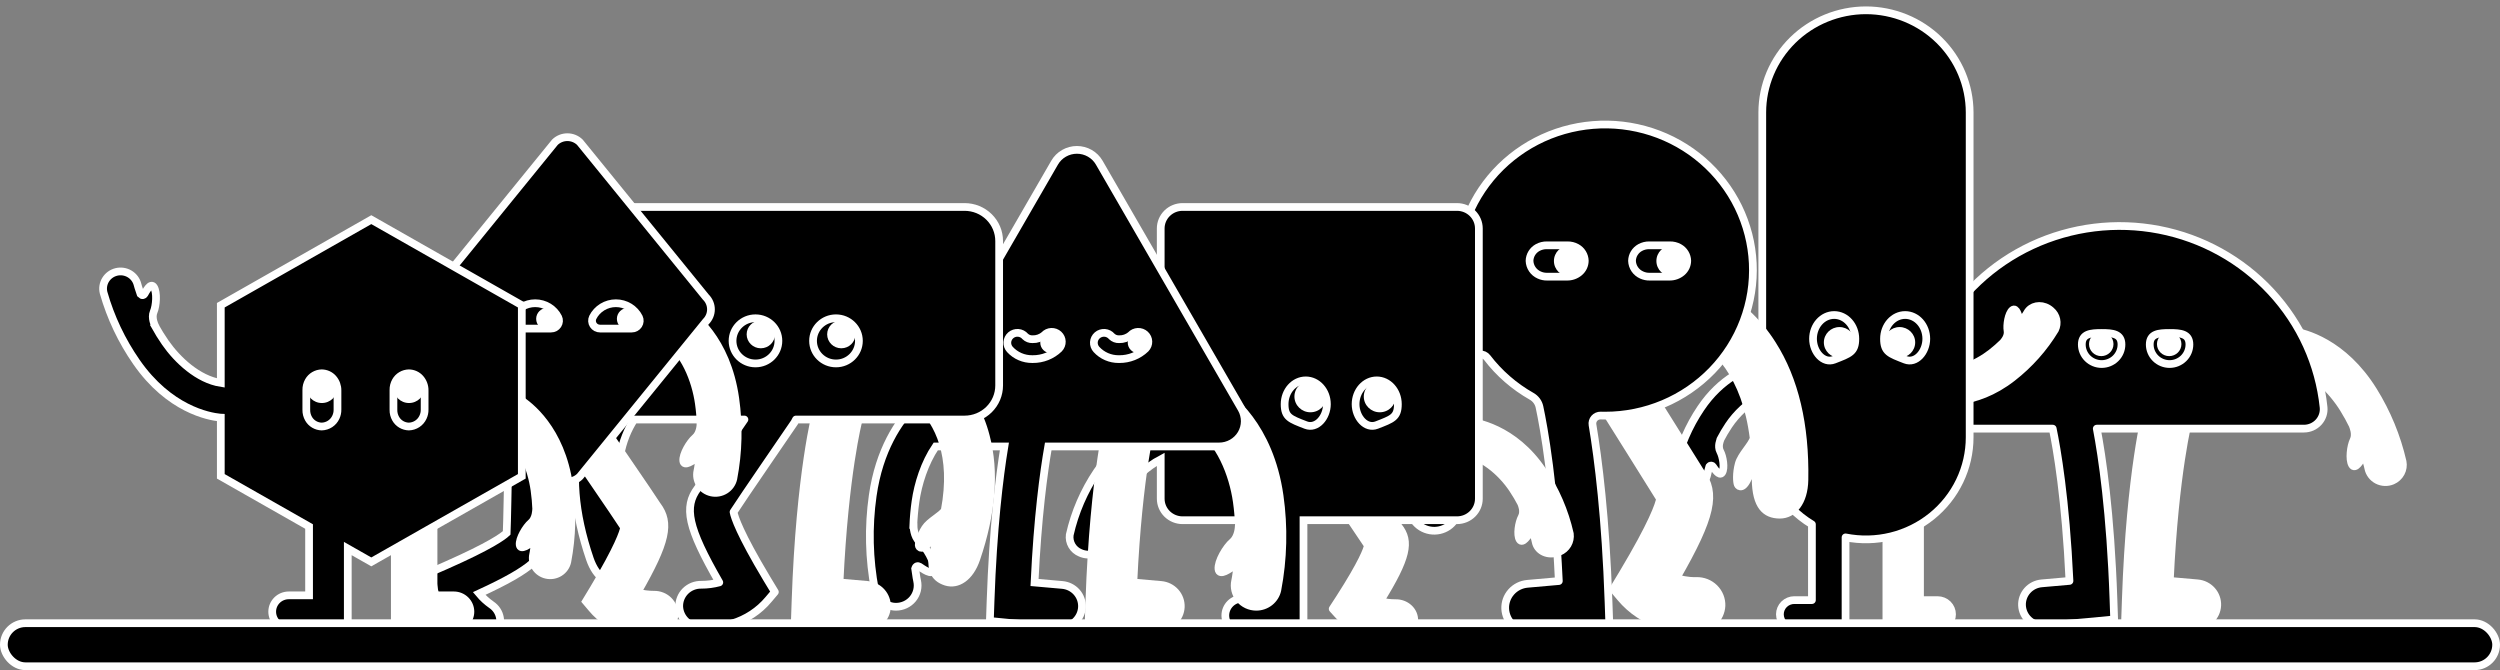 <svg width="388" height="104" viewBox="0 0 388 104" fill="none" xmlns="http://www.w3.org/2000/svg">
<rect x="0" y="0" width="388" height="104" fill="#808080" stroke="none"/>
<path d="M340.767 97.123C341.63 97.123 342.461 96.795 343.085 96.207C343.709 95.619 344.078 94.816 344.116 93.967C344.153 93.117 343.856 92.286 343.287 91.647C342.717 91.007 341.919 90.609 341.059 90.535C341.024 90.532 338.807 90.339 336.75 90.156C337.54 73.253 339.669 65.107 339.691 65.022C339.919 64.176 339.797 63.276 339.35 62.519C338.904 61.762 338.171 61.211 337.312 60.986C336.452 60.762 335.538 60.883 334.769 61.322C334.001 61.761 333.441 62.484 333.213 63.33C333.107 63.721 330.611 73.156 329.925 93.04L329.819 96.128L332.941 96.436C334.456 96.585 340.223 97.088 340.468 97.109C340.569 97.118 340.668 97.123 340.767 97.123Z" fill="white" stroke="white" stroke-width="1.2" stroke-linecap="round" stroke-linejoin="round"/>
<path d="M352.76 53.627C352.814 53.28 352.936 52.947 353.121 52.648C353.305 52.347 353.548 52.086 353.835 51.879C354.122 51.671 354.448 51.521 354.793 51.438C355.139 51.354 355.498 51.338 355.85 51.391C357.599 51.654 363.67 53.102 368.356 60.661C370.463 64.058 371.992 67.77 372.884 71.651C373.001 72.247 372.908 72.865 372.62 73.401C372.332 73.938 371.868 74.362 371.302 74.604C370.93 74.763 370.527 74.838 370.121 74.823C369.716 74.808 369.319 74.704 368.96 74.518C368.601 74.333 368.289 74.07 368.046 73.75C367.804 73.43 367.638 73.06 367.56 72.668C367.556 72.652 367.439 72.083 367.163 71.15C366.92 70.872 366.697 70.949 366.563 71.141C366.372 71.415 365.531 72.966 365.046 72.134C364.562 71.302 364.823 69.23 365.276 68.307C365.728 67.383 365.187 66.153 365.187 66.153L365.208 66.135C364.76 65.214 364.265 64.316 363.726 63.444C361.92 60.531 358.687 57.222 355.03 56.671C354.678 56.618 354.34 56.497 354.035 56.315C353.73 56.133 353.465 55.894 353.254 55.612C353.044 55.329 352.892 55.008 352.807 54.668C352.722 54.327 352.706 53.973 352.76 53.627Z" fill="white" stroke="white" stroke-width="1.2" stroke-linecap="round" stroke-linejoin="round"/>
<path d="M360.618 63.2C359.921 56.526 357.067 50.248 352.475 45.291C347.883 40.334 341.796 36.96 335.11 35.665C328.424 34.37 321.492 35.223 315.335 38.098C309.179 40.973 304.122 45.718 300.91 51.635C298.395 52.287 293.502 54.33 289.577 60.661C287.47 64.058 285.941 67.77 285.049 71.651C284.932 72.247 285.025 72.865 285.313 73.401C285.6 73.938 286.065 74.362 286.631 74.604C286.812 74.682 287.001 74.74 287.195 74.778C287.9 74.912 288.631 74.766 289.227 74.371C289.823 73.976 290.236 73.364 290.375 72.67C290.378 72.654 290.495 72.085 290.771 71.151C291.014 70.873 291.237 70.951 291.37 71.143C291.562 71.417 292.403 72.967 292.887 72.135C293.372 71.303 293.111 69.232 292.658 68.308C292.206 67.385 292.747 66.155 292.747 66.155L292.727 66.136C293.174 65.216 293.669 64.318 294.208 63.446C295.238 61.781 296.533 60.289 298.043 59.028C297.704 60.401 297.461 61.795 297.315 63.2C297.272 63.62 297.319 64.045 297.453 64.446C297.586 64.847 297.804 65.216 298.092 65.529C298.379 65.842 298.73 66.093 299.122 66.264C299.514 66.436 299.938 66.524 300.367 66.524H318.582C319.219 69.583 320.584 77.356 321.183 90.158C319.126 90.341 316.911 90.534 316.874 90.537C316.014 90.611 315.216 91.009 314.646 91.648C314.077 92.288 313.78 93.119 313.817 93.968C313.855 94.818 314.224 95.62 314.848 96.208C315.472 96.796 316.302 97.125 317.166 97.124C317.265 97.124 317.365 97.12 317.465 97.111C317.71 97.09 323.478 96.586 324.992 96.438L328.116 96.13L328.01 93.042C327.544 79.508 326.239 70.82 325.419 66.524H357.568C357.997 66.524 358.421 66.435 358.813 66.264C359.205 66.093 359.556 65.842 359.844 65.529C360.131 65.216 360.349 64.847 360.483 64.445C360.616 64.044 360.663 63.62 360.62 63.2L360.618 63.2Z" fill="black" stroke="white" stroke-width="1.2" stroke-linecap="round" stroke-linejoin="round"/>
<path d="M329.253 53.468C329.253 54.272 328.929 55.043 328.352 55.611C327.775 56.179 326.992 56.499 326.175 56.499C325.359 56.499 324.576 56.179 323.999 55.611C323.422 55.043 323.098 54.272 323.098 53.468C323.098 51.794 324.475 51.676 326.175 51.676C327.876 51.676 329.253 51.794 329.253 53.468Z" fill="black" stroke="white" stroke-width="1.2" stroke-linecap="round" stroke-linejoin="round"/>
<path d="M326.114 55.271C327.163 55.271 328.013 54.434 328.013 53.401C328.013 52.369 327.163 51.532 326.114 51.532C325.066 51.532 324.215 52.369 324.215 53.401C324.215 54.434 325.066 55.271 326.114 55.271Z" fill="white"/>
<path d="M339.798 53.468C339.798 54.272 339.473 55.043 338.896 55.611C338.319 56.179 337.536 56.499 336.72 56.499C335.903 56.499 335.12 56.179 334.543 55.611C333.966 55.043 333.642 54.272 333.642 53.468C333.642 51.794 335.02 51.676 336.72 51.676C338.42 51.676 339.798 51.794 339.798 53.468Z" fill="black" stroke="white" stroke-width="1.2" stroke-linecap="round" stroke-linejoin="round"/>
<path d="M336.659 55.271C337.707 55.271 338.558 54.434 338.558 53.401C338.558 52.369 337.707 51.532 336.659 51.532C335.61 51.532 334.76 52.369 334.76 53.401C334.76 54.434 335.61 55.271 336.659 55.271Z" fill="white"/>
<path d="M297.149 59.126C297.092 59.772 297.273 60.418 297.659 60.944C298.045 61.47 298.61 61.843 299.251 61.993C300.821 62.366 306.402 63.224 312.315 58.62C314.971 56.553 317.22 54.024 318.948 51.158C319.188 50.668 319.257 50.113 319.144 49.581C319.031 49.048 318.742 48.567 318.322 48.213C318.186 48.09 318.038 47.979 317.881 47.883C316.688 47.16 315.229 47.453 314.621 48.537C314.614 48.549 314.372 48.975 313.902 49.645C313.857 49.678 313.805 49.699 313.75 49.707C313.696 49.714 313.64 49.708 313.588 49.688C313.536 49.669 313.49 49.637 313.454 49.595C313.418 49.553 313.394 49.504 313.383 49.45C313.286 49.162 312.95 47.612 312.327 48.13C311.704 48.649 311.412 50.429 311.571 51.336C311.73 52.243 310.958 53.066 310.958 53.066L310.971 53.088C310.356 53.691 309.707 54.259 309.027 54.79C306.748 56.564 303.144 58.183 299.861 57.403C299.567 57.317 299.258 57.294 298.954 57.337C298.65 57.38 298.36 57.486 298.102 57.65C297.845 57.814 297.626 58.03 297.462 58.285C297.297 58.54 297.191 58.827 297.149 59.126Z" fill="white" stroke="white" stroke-width="1.2" stroke-linecap="round" stroke-linejoin="round"/>
<path d="M292.767 82.677V97.544H300.719C301.013 97.544 301.304 97.487 301.575 97.376C301.847 97.266 302.093 97.103 302.301 96.899C302.509 96.694 302.673 96.452 302.786 96.184C302.898 95.917 302.956 95.631 302.956 95.342C302.956 94.757 302.72 94.197 302.301 93.784C301.881 93.371 301.312 93.139 300.719 93.139H297.986V80.107H292.704L292.767 82.677Z" fill="white" stroke="white" stroke-width="1.2" stroke-linecap="round" stroke-linejoin="round"/>
<path d="M289.598 1.598C285.331 1.603 281.241 3.274 278.224 6.244C275.207 9.215 273.51 13.242 273.505 17.443V56.451C271.069 57.033 267.109 58.685 263.959 63.373C262.09 66.153 260.756 69.246 260.022 72.5C259.949 73.039 260.059 73.587 260.335 74.059C260.611 74.53 261.038 74.898 261.549 75.105C261.717 75.181 261.893 75.241 262.073 75.283C263.435 75.605 264.729 74.877 264.963 73.661C264.966 73.647 265.061 73.168 265.295 72.387C265.327 72.342 265.37 72.306 265.42 72.282C265.469 72.258 265.524 72.247 265.58 72.25C265.635 72.252 265.689 72.269 265.736 72.297C265.783 72.326 265.823 72.365 265.85 72.413C266.033 72.656 266.844 74.027 267.272 73.344C267.7 72.66 267.413 70.879 266.975 70.066C266.536 69.253 267.01 68.234 267.01 68.234L266.99 68.217C267.384 67.455 267.821 66.716 268.299 66.003C269.457 64.278 271.303 62.423 273.507 61.423V67.867C273.508 70.581 274.218 73.249 275.567 75.616C276.916 77.983 278.859 79.969 281.211 81.383V93.136H278.476C278.183 93.136 277.892 93.193 277.62 93.304C277.349 93.415 277.102 93.577 276.895 93.781C276.687 93.986 276.522 94.228 276.41 94.496C276.298 94.763 276.24 95.049 276.24 95.338C276.24 95.628 276.298 95.914 276.41 96.181C276.522 96.448 276.687 96.691 276.895 96.896C277.102 97.1 277.349 97.262 277.62 97.373C277.892 97.484 278.183 97.541 278.476 97.541H286.429V83.403C288.764 83.865 291.174 83.811 293.486 83.244C295.797 82.677 297.952 81.612 299.795 80.126C301.638 78.64 303.122 76.77 304.142 74.65C305.161 72.53 305.69 70.214 305.69 67.868V17.443C305.685 13.242 303.988 9.215 300.971 6.244C297.954 3.274 293.864 1.603 289.598 1.598Z" fill="black" stroke="white" stroke-width="1.2" stroke-linecap="round" stroke-linejoin="round"/>
<path d="M287.946 52.584C287.946 50.543 286.477 48.89 284.664 48.89C282.851 48.89 281.381 50.543 281.381 52.584C281.381 54.623 282.978 56.481 284.664 55.824C287.071 54.885 287.946 54.623 287.946 52.584Z" fill="black" stroke="white" stroke-width="1.2" stroke-linecap="round" stroke-linejoin="round"/>
<path d="M285.484 55.527C286.821 55.527 287.905 54.46 287.905 53.143C287.905 51.827 286.821 50.76 285.484 50.76C284.147 50.76 283.063 51.827 283.063 53.143C283.063 54.46 284.147 55.527 285.484 55.527Z" fill="white"/>
<path d="M292.397 52.584C292.397 50.543 293.866 48.89 295.679 48.89C297.492 48.89 298.96 50.543 298.96 52.584C298.96 54.623 297.363 56.481 295.679 55.824C293.271 54.885 292.397 54.623 292.397 52.584Z" fill="black" stroke="white" stroke-width="1.2" stroke-linecap="round" stroke-linejoin="round"/>
<path d="M294.816 55.527C296.153 55.527 297.237 54.46 297.237 53.143C297.237 51.827 296.153 50.76 294.816 50.76C293.479 50.76 292.395 51.827 292.395 53.143C292.395 54.46 293.479 55.527 294.816 55.527Z" fill="white"/>
<path d="M275.077 53.464C272.796 49.815 269.541 46.854 265.668 44.903C265.201 44.669 264.69 44.532 264.166 44.502C263.643 44.472 263.119 44.55 262.627 44.729C262.136 44.909 261.688 45.188 261.311 45.547C260.935 45.906 260.638 46.338 260.44 46.816C260.093 47.699 260.093 48.677 260.439 49.561C260.785 50.444 261.453 51.168 262.312 51.593C266.342 53.646 270.946 58.151 272.169 68.008C271.887 69.085 270.233 70.584 269.851 71.995C269.451 73.473 269.551 74.853 269.701 75.198C269.851 75.543 270.602 76.036 271.453 73.818L271.462 73.795C271.509 73.684 271.594 73.593 271.702 73.537C271.81 73.481 271.934 73.463 272.053 73.487C272.173 73.51 272.281 73.574 272.358 73.667C272.436 73.76 272.478 73.876 272.478 73.996C272.478 74.111 272.472 74.226 272.473 74.341C272.524 78.639 274.069 79.84 276.161 79.879H276.234C278.293 79.879 279.985 77.95 280.049 74.481C280.207 65.967 278.539 58.896 275.077 53.464Z" fill="white" stroke="white" stroke-width="1.2" stroke-linecap="round" stroke-linejoin="round"/>
<path d="M262.588 97.639C261.011 97.643 259.441 97.42 257.928 96.979C255.417 96.226 253.188 94.76 251.519 92.765L250.393 91.434L251.83 89.058C256.57 81.138 257.477 78.298 257.643 77.405C257.568 77.301 257.486 77.178 257.403 77.042C256.655 75.814 249.125 63.817 249.049 63.696C248.523 62.855 248.358 61.843 248.59 60.881C248.822 59.92 249.431 59.089 250.284 58.569C251.138 58.05 252.166 57.885 253.142 58.111C254.119 58.337 254.965 58.935 255.494 59.774C255.802 60.264 262.969 71.683 263.873 73.159L263.928 73.233C266.389 76.525 265.71 80.085 260.143 89.755C260.823 89.87 261.744 90.21 263.291 90.169C263.807 90.157 264.32 90.248 264.799 90.438C265.278 90.627 265.713 90.911 266.077 91.272C266.44 91.633 266.725 92.063 266.914 92.536C267.103 93.009 267.191 93.515 267.174 94.023C267.122 94.989 266.698 95.899 265.99 96.568C265.281 97.238 264.341 97.617 263.359 97.629C263.095 97.636 262.838 97.639 262.588 97.639Z" fill="white" stroke="white" stroke-width="1.2" stroke-linecap="round" stroke-linejoin="round"/>
<path d="M272.029 40.852C271.885 37.821 271.122 34.85 269.787 32.115C268.451 29.381 266.569 26.94 264.254 24.938C261.939 22.935 259.238 21.413 256.312 20.461C253.386 19.51 250.295 19.148 247.224 19.399C244.153 19.649 241.165 20.506 238.438 21.919C235.711 23.332 233.301 25.271 231.352 27.622C229.404 29.972 227.956 32.685 227.095 35.598C226.235 38.511 225.979 41.566 226.344 44.578C226.408 45.096 226.358 45.62 226.197 46.117C226.036 46.613 225.769 47.07 225.413 47.456C222.711 50.367 219.592 55.256 218.504 62.902C217.719 68.409 217.852 74.005 218.899 79.469C219.121 80.43 219.721 81.264 220.566 81.791C221.411 82.319 222.434 82.495 223.411 82.282C224.387 82.07 225.239 81.485 225.78 80.656C226.321 79.828 226.507 78.822 226.297 77.859C226.292 77.837 226.121 77.043 225.948 75.695C226.103 75.206 226.433 75.183 226.714 75.356C227.114 75.602 229.067 77.13 229.217 75.799C229.367 74.469 227.865 71.955 226.764 71.019C225.663 70.082 225.663 68.21 225.663 68.21L225.628 68.198C225.682 66.772 225.81 65.35 226.009 63.938C226.414 61.036 227.331 58.226 228.719 55.636C228.82 55.457 228.964 55.306 229.139 55.197C229.314 55.087 229.514 55.022 229.721 55.009C229.928 54.995 230.136 55.032 230.324 55.117C230.513 55.203 230.676 55.333 230.801 55.497C232.668 57.938 235.018 59.981 237.708 61.506C238.017 61.68 238.285 61.917 238.495 62.201C238.705 62.484 238.851 62.808 238.925 63.151C239.613 66.373 241.233 75.256 241.931 90.178C239.605 90.387 237.101 90.604 237.06 90.608C236.088 90.693 235.187 91.143 234.545 91.866C233.902 92.588 233.567 93.527 233.61 94.486C233.652 95.446 234.069 96.352 234.773 97.017C235.477 97.681 236.415 98.053 237.39 98.054C237.502 98.054 237.615 98.049 237.729 98.039C238.005 98.015 244.525 97.446 246.237 97.277L249.767 96.93L249.646 93.439C249.196 80.394 248.059 71.334 247.157 65.936C247.126 65.757 247.136 65.573 247.186 65.397C247.235 65.222 247.323 65.059 247.444 64.922C247.565 64.784 247.715 64.674 247.884 64.6C248.053 64.526 248.237 64.49 248.421 64.494C248.654 64.501 248.887 64.505 249.122 64.504C252.225 64.504 255.296 63.883 258.148 62.681C261.001 61.478 263.576 59.717 265.717 57.506C267.859 55.295 269.522 52.679 270.607 49.816C271.692 46.953 272.176 43.904 272.029 40.852Z" fill="black" stroke="white" stroke-width="1.2" stroke-linecap="round" stroke-linejoin="round"/>
<path d="M243.177 42.938H240.116C239.69 42.947 239.268 42.859 238.882 42.681C238.448 42.49 238.077 42.182 237.813 41.793C237.548 41.405 237.399 40.95 237.384 40.482C237.393 40.061 237.514 39.65 237.734 39.289C237.955 38.928 238.267 38.63 238.641 38.425C239.08 38.184 239.576 38.062 240.079 38.072H243.264C243.767 38.062 244.263 38.184 244.702 38.425C245.075 38.63 245.388 38.928 245.608 39.289C245.829 39.65 245.95 40.061 245.958 40.482C245.954 40.818 245.877 41.15 245.733 41.454C245.589 41.759 245.382 42.03 245.124 42.25C244.583 42.708 243.89 42.953 243.177 42.938Z" fill="black" stroke="white" stroke-width="1.2" stroke-linecap="round" stroke-linejoin="round"/>
<path d="M243.621 42.916C244.975 42.916 246.073 41.835 246.073 40.501C246.073 39.168 244.975 38.087 243.621 38.087C242.267 38.087 241.169 39.168 241.169 40.501C241.169 41.835 242.267 42.916 243.621 42.916Z" fill="white"/>
<path d="M259.079 42.938H256.02C255.594 42.947 255.172 42.859 254.786 42.681C254.352 42.49 253.981 42.182 253.716 41.794C253.451 41.405 253.303 40.95 253.288 40.482C253.297 40.061 253.417 39.65 253.638 39.289C253.858 38.928 254.171 38.63 254.545 38.425C254.984 38.184 255.48 38.062 255.983 38.072H259.166C259.669 38.062 260.165 38.184 260.604 38.425C260.978 38.63 261.291 38.928 261.511 39.289C261.731 39.65 261.852 40.061 261.861 40.482C261.856 40.818 261.779 41.149 261.636 41.454C261.492 41.759 261.284 42.03 261.027 42.25C260.486 42.708 259.792 42.953 259.079 42.938Z" fill="black" stroke="white" stroke-width="1.2" stroke-linecap="round" stroke-linejoin="round"/>
<path d="M259.524 42.916C260.878 42.916 261.976 41.835 261.976 40.501C261.976 39.168 260.878 38.087 259.524 38.087C258.169 38.087 257.072 39.168 257.072 40.501C257.072 41.835 258.169 42.916 259.524 42.916Z" fill="white"/>
<path d="M224.119 67.534C224.281 66.856 224.685 66.257 225.257 65.848C225.829 65.438 226.532 65.245 227.237 65.304C228.966 65.441 234.949 66.406 239.413 73.05C241.419 76.033 242.851 79.353 243.639 82.845C243.717 83.424 243.599 84.012 243.303 84.518C243.006 85.024 242.548 85.419 242 85.642C241.818 85.723 241.629 85.787 241.435 85.832C239.973 86.177 238.585 85.397 238.334 84.091C238.331 84.076 238.228 83.562 237.977 82.724C237.943 82.676 237.897 82.637 237.843 82.611C237.79 82.585 237.731 82.573 237.671 82.576C237.612 82.579 237.554 82.597 237.503 82.627C237.453 82.658 237.411 82.701 237.381 82.752C237.185 83.014 236.314 84.484 235.855 83.751C235.396 83.018 235.703 81.105 236.173 80.233C236.642 79.36 236.138 78.266 236.138 78.266L236.159 78.248C235.736 77.43 235.268 76.637 234.755 75.872C233.034 73.311 229.909 70.472 226.295 70.185C224.835 70.07 223.86 68.882 224.119 67.534Z" fill="white" stroke="white" stroke-width="1.2" stroke-linecap="round" stroke-linejoin="round"/>
<path d="M216.031 98.853C214.844 98.856 213.662 98.7 212.517 98.39C210.652 97.879 208.975 96.851 207.684 95.43L206.834 94.496L207.918 92.829C211.492 87.267 212.177 85.273 212.302 84.647C212.245 84.572 212.184 84.487 212.121 84.391C211.556 83.529 205.877 75.105 205.821 75.02C205.625 74.728 205.494 74.399 205.434 74.053C205.375 73.708 205.39 73.355 205.477 73.016C205.564 72.676 205.723 72.359 205.942 72.083C206.161 71.808 206.436 71.58 206.749 71.415C207.394 71.047 208.155 70.93 208.883 71.088C209.611 71.245 210.253 71.666 210.681 72.266C210.914 72.61 216.318 80.628 217 81.665L217.041 81.717C218.897 84.028 218.385 86.528 214.187 93.318C214.963 93.512 215.76 93.609 216.561 93.609C218.191 93.57 219.543 94.797 219.489 96.316C219.44 97.716 218.139 98.817 216.612 98.849C216.414 98.852 216.22 98.853 216.031 98.853Z" fill="white" stroke="white" stroke-width="1.2" stroke-linecap="round" stroke-linejoin="round"/>
<path d="M226.131 32.122H183.532C182.633 32.123 181.772 32.475 181.136 33.1C180.501 33.726 180.144 34.574 180.143 35.459V65.87C177.509 66.568 173.481 68.4 170.249 73.212C168.244 76.195 166.811 79.515 166.024 83.007C165.945 83.586 166.063 84.174 166.36 84.68C166.656 85.186 167.114 85.581 167.663 85.804C167.844 85.885 168.033 85.949 168.227 85.994C169.689 86.339 171.077 85.559 171.329 84.253C171.332 84.239 171.435 83.724 171.685 82.886C171.72 82.838 171.766 82.799 171.819 82.773C171.872 82.748 171.932 82.736 171.991 82.738C172.05 82.741 172.108 82.759 172.159 82.789C172.209 82.82 172.252 82.863 172.281 82.914C172.477 83.176 173.348 84.646 173.807 83.913C174.266 83.179 173.959 81.267 173.49 80.395C173.02 79.522 173.525 78.428 173.525 78.428L173.504 78.41C173.926 77.593 174.395 76.799 174.908 76.034C176.224 74.044 178.024 72.41 180.145 71.28V77.403C180.146 78.288 180.503 79.136 181.138 79.761C181.774 80.387 182.635 80.739 183.534 80.74H196.091V92.897H192.834C192.484 92.897 192.138 92.965 191.815 93.097C191.492 93.229 191.198 93.422 190.951 93.665C190.704 93.909 190.508 94.198 190.374 94.516C190.24 94.834 190.171 95.175 190.171 95.519C190.171 95.864 190.24 96.204 190.374 96.523C190.508 96.841 190.704 97.13 190.951 97.373C191.198 97.617 191.492 97.81 191.815 97.942C192.138 98.073 192.484 98.141 192.834 98.141H202.302V80.739H226.131C227.029 80.737 227.891 80.386 228.526 79.76C229.161 79.134 229.519 78.286 229.52 77.401V35.459C229.519 34.574 229.161 33.726 228.526 33.1C227.89 32.475 227.029 32.123 226.131 32.122Z" fill="black" stroke="white" stroke-width="1.2" stroke-miterlimit="10"/>
<path d="M199.372 62.728C199.372 60.688 200.841 59.035 202.653 59.035C204.464 59.035 205.935 60.688 205.935 62.728C205.935 64.768 204.338 66.626 202.653 65.968C200.247 65.03 199.372 64.768 199.372 62.728Z" fill="black" stroke="white" stroke-width="1.2" stroke-linecap="round" stroke-linejoin="round"/>
<path d="M203.377 63.987C204.748 63.987 205.86 62.893 205.86 61.542C205.86 60.192 204.748 59.098 203.377 59.098C202.006 59.098 200.894 60.192 200.894 61.542C200.894 62.893 202.006 63.987 203.377 63.987Z" fill="white"/>
<path d="M216.95 62.728C216.95 60.688 215.481 59.035 213.669 59.035C211.858 59.035 210.387 60.688 210.387 62.728C210.387 64.768 211.984 66.626 213.669 65.968C216.075 65.03 216.95 64.768 216.95 62.728Z" fill="black" stroke="white" stroke-width="1.2" stroke-linecap="round" stroke-linejoin="round"/>
<path d="M214.142 63.987C215.513 63.987 216.625 62.893 216.625 61.542C216.625 60.192 215.513 59.098 214.142 59.098C212.771 59.098 211.659 60.192 211.659 61.542C211.659 62.893 212.771 63.987 214.142 63.987Z" fill="white"/>
<path d="M179.912 97.372C180.775 97.371 181.604 97.042 182.227 96.454C182.85 95.867 183.219 95.065 183.257 94.216C183.294 93.367 182.998 92.537 182.429 91.897C181.861 91.258 181.063 90.86 180.204 90.785C180.169 90.782 177.952 90.588 175.895 90.405C176.685 73.502 178.814 65.356 178.836 65.271C179.064 64.425 178.941 63.525 178.495 62.768C178.049 62.011 177.315 61.46 176.456 61.236C175.597 61.011 174.683 61.132 173.914 61.571C173.145 62.011 172.585 62.733 172.357 63.579C172.252 63.971 169.755 73.406 169.07 93.29L168.964 96.378L172.086 96.685C173.601 96.834 179.368 97.337 179.613 97.359C179.712 97.369 179.813 97.372 179.912 97.372Z" fill="white" stroke="white" stroke-width="1.2" stroke-linecap="round" stroke-linejoin="round"/>
<path d="M184.413 61.41C184.647 61.043 184.952 60.724 185.311 60.474C185.67 60.222 186.076 60.044 186.505 59.947C186.934 59.85 187.378 59.838 187.812 59.911C188.246 59.983 188.661 60.139 189.034 60.37C190.886 61.516 197.048 66.093 198.59 76.933C199.284 81.804 199.165 86.754 198.24 91.588C198.075 92.32 197.661 92.974 197.067 93.444C196.473 93.913 195.735 94.169 194.974 94.169C194.472 94.17 193.977 94.059 193.525 93.846C193.073 93.633 192.675 93.323 192.361 92.939C192.046 92.555 191.823 92.106 191.708 91.625C191.593 91.145 191.588 90.645 191.695 90.163C191.699 90.144 191.851 89.441 192.004 88.249C191.867 87.816 191.575 87.796 191.326 87.949C190.973 88.167 189.245 89.518 189.112 88.341C188.98 87.164 190.308 84.941 191.282 84.112C192.257 83.284 192.256 81.627 192.256 81.627L192.289 81.616C192.24 80.356 192.128 79.098 191.952 77.848C191.358 73.671 189.343 68.353 185.47 65.959C185.097 65.729 184.774 65.428 184.519 65.075C184.264 64.722 184.083 64.323 183.985 63.9C183.886 63.478 183.874 63.04 183.947 62.613C184.021 62.186 184.179 61.777 184.413 61.41Z" fill="white" stroke="white" stroke-width="1.2" stroke-linecap="round" stroke-linejoin="round"/>
<path d="M192.667 63.431L170.6 25.242C170.252 24.64 169.749 24.14 169.141 23.792C168.533 23.444 167.842 23.26 167.139 23.26C166.436 23.26 165.745 23.444 165.137 23.792C164.529 24.14 164.026 24.64 163.678 25.242L141.93 62.877C139.461 65.395 136.457 69.814 135.445 76.933C134.751 81.804 134.869 86.754 135.795 91.587C135.96 92.319 136.374 92.973 136.968 93.443C137.561 93.912 138.3 94.168 139.061 94.169C139.562 94.169 140.057 94.058 140.51 93.845C140.962 93.632 141.36 93.322 141.674 92.938C141.989 92.553 142.212 92.105 142.327 91.624C142.442 91.144 142.446 90.644 142.34 90.162C142.335 90.142 142.184 89.44 142.031 88.248C142.168 87.816 142.46 87.795 142.709 87.948C143.061 88.166 144.79 89.518 144.923 88.34C145.055 87.163 143.727 84.94 142.753 84.111C141.778 83.283 141.779 81.626 141.779 81.626L141.746 81.616C141.794 80.355 141.907 79.097 142.083 77.847C142.474 75.101 143.483 71.867 145.226 69.29H155.881C155.094 74.102 154.123 82.013 153.734 93.289L153.628 96.377L156.751 96.684C158.265 96.833 164.033 97.337 164.277 97.358C164.378 97.367 164.478 97.371 164.577 97.371C165.44 97.37 166.269 97.041 166.892 96.454C167.515 95.866 167.884 95.064 167.922 94.215C167.959 93.366 167.663 92.536 167.094 91.897C166.526 91.257 165.729 90.859 164.869 90.784C164.834 90.781 162.618 90.587 160.56 90.404C161.034 80.261 161.99 73.277 162.684 69.29H189.207C189.904 69.29 190.588 69.109 191.192 68.767C191.796 68.425 192.299 67.933 192.649 67.34C192.999 66.747 193.185 66.073 193.189 65.387C193.192 64.701 193.012 64.026 192.668 63.43L192.667 63.431Z" fill="black" stroke="white" stroke-width="1.2" stroke-miterlimit="10"/>
<path d="M160.288 55.733H160.196C159.546 55.739 158.902 55.608 158.307 55.351C157.712 55.094 157.179 54.715 156.743 54.239C156.603 54.087 156.494 53.909 156.425 53.715C156.355 53.521 156.325 53.316 156.337 53.111C156.349 52.905 156.403 52.704 156.494 52.52C156.586 52.335 156.715 52.17 156.872 52.035C157.029 51.9 157.213 51.797 157.411 51.733C157.609 51.668 157.819 51.643 158.027 51.66C158.235 51.676 158.438 51.733 158.623 51.827C158.809 51.922 158.973 52.052 159.107 52.209C159.256 52.356 159.434 52.47 159.631 52.545C159.827 52.62 160.037 52.654 160.247 52.646C160.913 52.67 161.563 52.443 162.065 52.011C162.205 51.859 162.373 51.736 162.561 51.649C162.75 51.562 162.953 51.513 163.161 51.504C163.369 51.495 163.576 51.528 163.771 51.598C163.966 51.669 164.144 51.778 164.296 51.917C164.449 52.056 164.571 52.224 164.657 52.41C164.742 52.597 164.789 52.798 164.795 53.003C164.801 53.207 164.766 53.411 164.691 53.602C164.617 53.793 164.504 53.967 164.361 54.115C163.274 55.163 161.809 55.745 160.288 55.733Z" fill="black" stroke="white" stroke-width="1.2" stroke-linecap="round" stroke-linejoin="round"/>
<path d="M163.118 54.818C164.04 54.818 164.787 54.082 164.787 53.175C164.787 52.267 164.04 51.532 163.118 51.532C162.197 51.532 161.45 52.267 161.45 53.175C161.45 54.082 162.197 54.818 163.118 54.818Z" fill="white"/>
<path d="M173.72 55.733H173.628C172.978 55.739 172.334 55.608 171.739 55.351C171.144 55.094 170.611 54.715 170.175 54.239C170.035 54.087 169.926 53.909 169.857 53.715C169.787 53.521 169.757 53.316 169.769 53.111C169.781 52.905 169.835 52.704 169.926 52.52C170.018 52.335 170.147 52.17 170.304 52.035C170.461 51.9 170.645 51.797 170.843 51.733C171.041 51.668 171.251 51.643 171.459 51.66C171.667 51.676 171.87 51.733 172.055 51.827C172.241 51.922 172.405 52.052 172.539 52.209C172.688 52.356 172.866 52.47 173.063 52.545C173.259 52.62 173.469 52.654 173.679 52.646C174.345 52.67 174.996 52.443 175.497 52.011C175.637 51.859 175.805 51.736 175.993 51.649C176.182 51.562 176.385 51.513 176.593 51.504C176.801 51.495 177.008 51.528 177.203 51.598C177.398 51.669 177.576 51.778 177.728 51.917C177.881 52.056 178.003 52.224 178.089 52.41C178.174 52.597 178.221 52.798 178.227 53.003C178.233 53.207 178.198 53.411 178.123 53.602C178.049 53.793 177.936 53.967 177.793 54.115C176.706 55.163 175.241 55.745 173.72 55.733Z" fill="black" stroke="white" stroke-width="1.2" stroke-linecap="round" stroke-linejoin="round"/>
<path d="M176.693 54.818C177.615 54.818 178.362 54.082 178.362 53.175C178.362 52.267 177.615 51.532 176.693 51.532C175.772 51.532 175.025 52.267 175.025 53.175C175.025 54.082 175.772 54.818 176.693 54.818Z" fill="white"/>
<path d="M134.308 97.363C135.171 97.362 136 97.033 136.623 96.446C137.246 95.858 137.615 95.056 137.653 94.207C137.691 93.358 137.394 92.528 136.825 91.888C136.257 91.249 135.46 90.851 134.6 90.776C134.565 90.773 132.348 90.579 130.291 90.396C131.082 73.493 133.21 65.347 133.232 65.262C133.46 64.416 133.338 63.516 132.891 62.759C132.445 62.002 131.712 61.451 130.852 61.227C129.993 61.002 129.079 61.123 128.31 61.562C127.541 62.002 126.982 62.724 126.754 63.57C126.648 63.962 124.152 73.397 123.466 93.281L123.36 96.369L126.483 96.676C127.997 96.825 133.764 97.329 134.009 97.35C134.109 97.359 134.209 97.363 134.308 97.363Z" fill="white" stroke="white" stroke-width="1.2" stroke-linecap="round" stroke-linejoin="round"/>
<path d="M153.003 67.71C152.065 64.035 150.12 60.684 147.38 58.023C147.049 57.702 146.655 57.453 146.221 57.291C145.788 57.128 145.325 57.056 144.862 57.079C144.398 57.102 143.945 57.219 143.53 57.424C143.116 57.628 142.748 57.915 142.452 58.266C141.921 58.92 141.656 59.745 141.709 60.581C141.763 61.417 142.13 62.203 142.74 62.787C145.585 65.575 148.251 70.581 146.621 79.218C146.091 80.052 144.292 80.884 143.587 81.974C142.849 83.116 142.561 84.307 142.594 84.637C142.627 84.968 143.128 85.58 144.445 83.932L144.459 83.915C144.528 83.832 144.624 83.776 144.731 83.756C144.838 83.736 144.949 83.754 145.044 83.805C145.139 83.857 145.213 83.94 145.253 84.039C145.293 84.139 145.296 84.249 145.262 84.351C145.23 84.447 145.195 84.543 145.164 84.641C144.046 88.28 145.023 89.698 146.779 90.279L146.84 90.298C148.577 90.838 150.526 89.654 151.518 86.745C153.951 79.603 154.456 73.2 153.003 67.71Z" fill="white" stroke="white" stroke-width="1.2" stroke-linecap="round" stroke-linejoin="round"/>
<path d="M149.704 32.122H93.362C92.658 32.122 91.96 32.259 91.31 32.524C90.659 32.789 90.068 33.178 89.57 33.669C89.072 34.159 88.677 34.742 88.408 35.383C88.138 36.023 88 36.71 88 37.404V59.826C88.001 60.837 88.296 61.827 88.851 62.677C89.406 63.528 90.198 64.203 91.131 64.624C90.699 65.626 90.343 66.657 90.064 67.71C88.612 73.2 89.116 79.603 91.551 86.745C92.543 89.654 94.492 90.838 96.228 90.299L96.29 90.279C98.044 89.698 99.023 88.28 97.904 84.641C97.874 84.543 97.839 84.448 97.806 84.351C97.773 84.25 97.776 84.139 97.816 84.04C97.856 83.94 97.93 83.857 98.025 83.806C98.12 83.754 98.231 83.737 98.337 83.757C98.444 83.777 98.54 83.833 98.61 83.915L98.624 83.932C99.941 85.58 100.441 84.968 100.475 84.638C100.508 84.307 100.22 83.117 99.482 81.974C98.778 80.884 96.977 80.053 96.448 79.219C95.195 72.588 96.477 68.098 98.426 65.108H115.536C112.975 68.845 108.887 74.805 108.335 75.707L108.286 75.773C106.109 78.685 106.71 81.835 111.634 90.389C110.727 90.632 109.79 90.755 108.849 90.755C108.393 90.744 107.939 90.825 107.515 90.993C107.091 91.16 106.706 91.412 106.385 91.731C106.063 92.05 105.811 92.431 105.644 92.85C105.477 93.268 105.399 93.716 105.414 94.166C105.46 95.02 105.835 95.825 106.461 96.417C107.088 97.01 107.92 97.345 108.789 97.356C109.022 97.361 109.249 97.363 109.471 97.363C110.867 97.366 112.255 97.17 113.594 96.779C115.815 96.113 117.787 94.816 119.263 93.051L120.259 91.874L118.989 89.772C114.796 82.765 113.993 80.254 113.847 79.464C113.913 79.37 113.985 79.263 114.059 79.142C114.72 78.056 123.239 65.655 123.306 65.548C123.393 65.407 123.469 65.26 123.534 65.108H149.704C150.408 65.108 151.105 64.971 151.756 64.706C152.407 64.441 152.998 64.052 153.496 63.562C153.994 63.071 154.39 62.489 154.659 61.849C154.929 61.208 155.068 60.521 155.068 59.828V37.404C155.068 36.71 154.929 36.023 154.66 35.382C154.39 34.741 153.995 34.159 153.497 33.668C152.999 33.178 152.407 32.789 151.757 32.523C151.106 32.258 150.408 32.122 149.704 32.122Z" fill="black" stroke="white" stroke-width="1.2" stroke-linecap="round" stroke-linejoin="round"/>
<path d="M117.25 56.406C119.216 56.406 120.809 54.836 120.809 52.901C120.809 50.965 119.216 49.396 117.25 49.396C115.284 49.396 113.69 50.965 113.69 52.901C113.69 54.836 115.284 56.406 117.25 56.406Z" fill="black" stroke="white" stroke-width="1.2" stroke-linecap="round" stroke-linejoin="round"/>
<path d="M118.075 54.054C119.288 54.054 120.271 53.087 120.271 51.892C120.271 50.699 119.288 49.731 118.075 49.731C116.863 49.731 115.88 50.699 115.88 51.892C115.88 53.087 116.863 54.054 118.075 54.054Z" fill="white"/>
<path d="M129.745 56.406C131.711 56.406 133.304 54.836 133.304 52.901C133.304 50.965 131.711 49.396 129.745 49.396C127.779 49.396 126.185 50.965 126.185 52.901C126.185 54.836 127.779 56.406 129.745 56.406Z" fill="black" stroke="white" stroke-width="1.2" stroke-linecap="round" stroke-linejoin="round"/>
<path d="M130.57 54.054C131.783 54.054 132.766 53.087 132.766 51.892C132.766 50.699 131.783 49.731 130.57 49.731C129.358 49.731 128.375 50.699 128.375 51.892C128.375 53.087 129.358 54.054 130.57 54.054Z" fill="white"/>
<path d="M102.047 48.616C102.246 48.304 102.506 48.033 102.811 47.819C103.116 47.606 103.461 47.454 103.827 47.372C104.192 47.289 104.57 47.279 104.939 47.341C105.308 47.402 105.662 47.535 105.979 47.731C107.554 48.704 112.798 52.601 114.11 61.826C114.7 65.971 114.6 70.183 113.812 74.296C113.649 75.023 113.199 75.657 112.561 76.057C111.923 76.458 111.15 76.593 110.412 76.432C109.673 76.271 109.03 75.828 108.623 75.2C108.216 74.572 108.079 73.811 108.243 73.084C108.246 73.067 108.375 72.469 108.505 71.455C108.389 71.087 108.14 71.069 107.929 71.2C107.628 71.385 106.158 72.535 106.045 71.534C105.932 70.532 107.062 68.64 107.891 67.935C108.72 67.23 108.72 65.82 108.72 65.82L108.748 65.811C108.708 64.798 108.62 63.721 108.461 62.604C107.956 59.05 106.241 54.525 102.945 52.487C102.305 52.091 101.85 51.461 101.682 50.735C101.513 50.009 101.645 49.247 102.047 48.616Z" fill="white" stroke="white" stroke-width="1.2" stroke-miterlimit="10"/>
<path d="M100.913 98.408C99.623 98.411 98.34 98.23 97.103 97.869C95.05 97.253 93.228 96.055 91.864 94.424L90.943 93.336L92.118 91.394C95.992 84.92 96.734 82.599 96.869 81.869C96.808 81.783 96.742 81.684 96.673 81.572C96.062 80.568 88.191 69.109 88.128 69.011C87.697 68.323 87.56 67.494 87.749 66.707C87.938 65.92 88.436 65.239 89.135 64.814C89.833 64.389 90.675 64.254 91.474 64.44C92.273 64.626 92.965 65.117 93.397 65.805C93.648 66.205 101.223 77.192 101.962 78.398L102.007 78.459C104.018 81.15 103.464 84.06 98.913 91.964C99.752 92.189 100.617 92.302 101.486 92.302C101.908 92.292 102.328 92.367 102.72 92.522C103.112 92.677 103.467 92.909 103.764 93.204C104.062 93.499 104.295 93.851 104.449 94.238C104.603 94.625 104.675 95.038 104.661 95.454C104.618 96.243 104.272 96.987 103.693 97.534C103.114 98.081 102.345 98.391 101.543 98.401C101.328 98.406 101.118 98.408 100.913 98.408Z" fill="white" stroke="white" stroke-width="1.2" stroke-miterlimit="10"/>
<path d="M109.537 46.104L89.999 22.08C89.484 21.575 88.786 21.291 88.058 21.291C87.331 21.291 86.633 21.575 86.118 22.08L66.58 46.104C66.066 46.611 65.778 47.298 65.778 48.014C65.778 48.731 66.066 49.418 66.58 49.925L66.699 50.071C64.639 52.246 62.213 55.956 61.379 61.825C60.788 65.969 60.889 70.181 61.677 74.294C61.846 75.015 62.298 75.641 62.933 76.036C63.569 76.431 64.337 76.562 65.071 76.403C65.804 76.243 66.444 75.805 66.852 75.183C67.259 74.561 67.4 73.806 67.246 73.082C67.242 73.066 67.113 72.468 66.984 71.454C67.1 71.085 67.348 71.068 67.56 71.198C67.861 71.384 69.331 72.534 69.444 71.532C69.556 70.53 68.426 68.638 67.597 67.933C66.768 67.229 66.768 65.819 66.768 65.819L66.741 65.81C66.782 64.737 66.878 63.666 67.028 62.603C67.403 59.965 68.445 56.796 70.303 54.503L76.31 61.888C78.044 64.019 78.968 66.681 78.92 69.412C78.821 75.055 78.697 81.699 78.645 82.362C78.635 82.491 78.631 82.61 78.63 82.716C78.091 83.234 76.122 84.704 69.157 87.775L67.058 88.69L67.169 90.102C67.323 92.209 68.105 94.225 69.417 95.897C70.213 96.895 71.153 97.775 72.206 98.507C72.374 98.623 72.546 98.741 72.725 98.861C73.385 99.31 74.194 99.495 74.988 99.379C75.782 99.262 76.501 98.853 77 98.234C77.255 97.903 77.439 97.524 77.541 97.121C77.642 96.718 77.659 96.299 77.59 95.889C77.521 95.479 77.368 95.088 77.14 94.738C76.912 94.389 76.613 94.089 76.263 93.857C75.555 93.362 74.916 92.776 74.364 92.115C82.721 88.261 84.884 86.204 84.825 82.863V82.788C84.881 82.049 84.985 78.017 85.075 74.296C85.078 74.178 85.118 74.063 85.189 73.967C85.261 73.872 85.36 73.8 85.475 73.762C85.589 73.724 85.712 73.722 85.828 73.755C85.943 73.789 86.045 73.856 86.121 73.949C86.636 74.455 87.334 74.739 88.061 74.739C88.788 74.739 89.486 74.455 90.001 73.949L109.539 49.926C110.053 49.418 110.341 48.731 110.341 48.014C110.341 47.298 110.052 46.611 109.537 46.104Z" fill="black" stroke="white" stroke-width="1.2" stroke-miterlimit="10"/>
<path d="M85.523 50.994C85.732 50.995 85.938 50.944 86.121 50.846C86.305 50.747 86.46 50.605 86.572 50.431C86.684 50.258 86.75 50.059 86.763 49.854C86.775 49.648 86.735 49.443 86.646 49.258C86.316 48.598 85.805 48.043 85.171 47.655C84.537 47.267 83.806 47.061 83.059 47.061C82.313 47.061 81.581 47.267 80.947 47.655C80.314 48.043 79.803 48.598 79.473 49.258C79.383 49.443 79.343 49.648 79.356 49.854C79.369 50.059 79.434 50.258 79.547 50.431C79.659 50.605 79.814 50.747 79.997 50.846C80.181 50.944 80.386 50.995 80.595 50.994H85.523Z" fill="black" stroke="white" stroke-width="1.2" stroke-linecap="round" stroke-linejoin="round"/>
<path d="M84.947 51.194C85.905 51.194 86.681 50.429 86.681 49.486C86.681 48.542 85.905 47.778 84.947 47.778C83.989 47.778 83.212 48.542 83.212 49.486C83.212 50.429 83.989 51.194 84.947 51.194Z" fill="white"/>
<path d="M98.051 50.994C98.26 50.995 98.466 50.944 98.649 50.846C98.832 50.747 98.987 50.605 99.1 50.431C99.212 50.258 99.277 50.059 99.29 49.854C99.303 49.648 99.263 49.443 99.174 49.258C98.844 48.598 98.333 48.043 97.699 47.655C97.065 47.267 96.333 47.061 95.587 47.061C94.84 47.061 94.109 47.267 93.475 47.655C92.841 48.043 92.33 48.598 92 49.258C91.911 49.443 91.87 49.648 91.883 49.854C91.896 50.059 91.962 50.258 92.074 50.431C92.186 50.605 92.341 50.748 92.525 50.846C92.708 50.944 92.914 50.995 93.123 50.994H98.051Z" fill="black" stroke="white" stroke-width="1.2" stroke-linecap="round" stroke-linejoin="round"/>
<path d="M97.475 51.194C98.433 51.194 99.209 50.429 99.209 49.486C99.209 48.542 98.433 47.778 97.475 47.778C96.517 47.778 95.74 48.542 95.74 49.486C95.74 50.429 96.517 51.194 97.475 51.194Z" fill="white"/>
<path d="M61.275 80.355V97.471H70.431C70.77 97.471 71.105 97.405 71.417 97.278C71.73 97.15 72.013 96.963 72.252 96.728C72.492 96.493 72.681 96.213 72.811 95.905C72.94 95.598 73.007 95.268 73.007 94.935C73.007 94.602 72.94 94.272 72.811 93.965C72.681 93.657 72.492 93.377 72.252 93.142C72.013 92.906 71.73 92.72 71.417 92.592C71.105 92.465 70.77 92.399 70.431 92.399H67.284V77.397H61.204L61.275 80.355Z" fill="white" stroke="white" stroke-width="1.2" stroke-linecap="round" stroke-linejoin="round"/>
<path d="M76.855 62.77C77.044 62.473 77.291 62.215 77.581 62.012C77.872 61.809 78.2 61.664 78.547 61.586C78.894 61.508 79.254 61.498 79.605 61.557C79.956 61.616 80.292 61.742 80.594 61.928C82.092 62.855 87.078 66.559 88.325 75.33C88.887 79.271 88.792 83.276 88.043 87.187C87.888 87.878 87.46 88.481 86.853 88.862C86.247 89.242 85.512 89.37 84.81 89.217C84.108 89.065 83.496 88.643 83.109 88.046C82.722 87.449 82.592 86.725 82.748 86.034C82.751 86.019 82.874 85.45 82.997 84.486C82.887 84.135 82.651 84.119 82.449 84.242C82.163 84.419 80.765 85.512 80.658 84.56C80.551 83.608 81.626 81.808 82.414 81.138C83.202 80.468 83.202 79.128 83.202 79.128L83.228 79.119C83.189 78.099 83.098 77.081 82.955 76.07C82.475 72.69 80.845 68.388 77.711 66.45C77.102 66.074 76.669 65.475 76.509 64.785C76.348 64.094 76.472 63.37 76.855 62.77Z" fill="white" stroke="white" stroke-width="1.2" stroke-linecap="round" stroke-linejoin="round"/>
<path d="M57.626 34.091L34.268 47.37V59.436C30.75 58.884 27.532 55.882 25.652 53.172C25.068 52.329 24.527 51.457 24.032 50.56L24.052 50.541C24.052 50.541 23.447 49.34 23.851 48.395C24.255 47.449 24.406 45.368 23.88 44.561C23.354 43.755 22.596 45.346 22.419 45.629C22.294 45.828 22.075 45.916 21.819 45.651C21.494 44.733 21.347 44.17 21.344 44.155C21.171 43.467 20.728 42.876 20.112 42.51C19.496 42.144 18.758 42.034 18.06 42.204C17.362 42.374 16.761 42.811 16.39 43.417C16.018 44.023 15.907 44.75 16.079 45.437C17.172 49.269 18.893 52.899 21.174 56.184C26.249 63.497 32.385 64.635 34.145 64.81C34.186 64.814 34.227 64.814 34.268 64.816V73.927L47.968 81.716V92.399H44.821C44.138 92.399 43.483 92.666 43 93.142C42.517 93.618 42.246 94.262 42.246 94.935C42.246 95.608 42.517 96.252 43 96.728C43.483 97.204 44.138 97.471 44.821 97.471H53.977V85.132L57.626 87.206L80.984 73.927V47.37L57.626 34.091Z" fill="black" stroke="white" stroke-width="1.2" stroke-miterlimit="10"/>
<path d="M52.377 60.614V63.562C52.386 63.973 52.298 64.381 52.122 64.753C51.931 65.171 51.626 65.528 51.239 65.784C50.853 66.039 50.401 66.182 49.936 66.196C49.517 66.188 49.108 66.072 48.749 65.859C48.39 65.647 48.094 65.346 47.89 64.985C47.65 64.562 47.528 64.084 47.539 63.6V60.531C47.528 60.046 47.65 59.568 47.89 59.145C48.094 58.785 48.39 58.483 48.749 58.271C49.108 58.058 49.517 57.942 49.936 57.934C50.27 57.939 50.599 58.013 50.902 58.151C51.205 58.29 51.474 58.49 51.693 58.738C52.148 59.259 52.391 59.927 52.377 60.614Z" fill="black" stroke="white" stroke-width="1.2" stroke-linecap="round" stroke-linejoin="round"/>
<path d="M49.956 62.549C51.281 62.549 52.355 61.491 52.355 60.186C52.355 58.881 51.281 57.823 49.956 57.823C48.63 57.823 47.556 58.881 47.556 60.186C47.556 61.491 48.63 62.549 49.956 62.549Z" fill="white"/>
<path d="M65.901 60.614V63.562C65.91 63.973 65.823 64.381 65.646 64.753C65.456 65.171 65.15 65.528 64.764 65.784C64.377 66.039 63.926 66.182 63.461 66.196C63.042 66.188 62.633 66.072 62.273 65.859C61.914 65.647 61.618 65.346 61.414 64.985C61.173 64.563 61.052 64.084 61.062 63.6V60.531C61.051 60.046 61.173 59.568 61.414 59.145C61.618 58.785 61.914 58.483 62.273 58.271C62.633 58.058 63.042 57.942 63.461 57.934C63.794 57.939 64.124 58.013 64.426 58.151C64.729 58.29 64.999 58.49 65.217 58.738C65.672 59.259 65.916 59.927 65.901 60.614Z" fill="black" stroke="white" stroke-width="1.2" stroke-linecap="round" stroke-linejoin="round"/>
<path d="M63.478 62.549C64.804 62.549 65.878 61.491 65.878 60.186C65.878 58.881 64.804 57.823 63.478 57.823C62.153 57.823 61.078 58.881 61.078 60.186C61.078 61.491 62.153 62.549 63.478 62.549Z" fill="white"/>
<rect x="0.6" y="96.723" width="386.8" height="6.677" rx="3.339" fill="black" stroke="white" stroke-width="1.2"/>
</svg>
